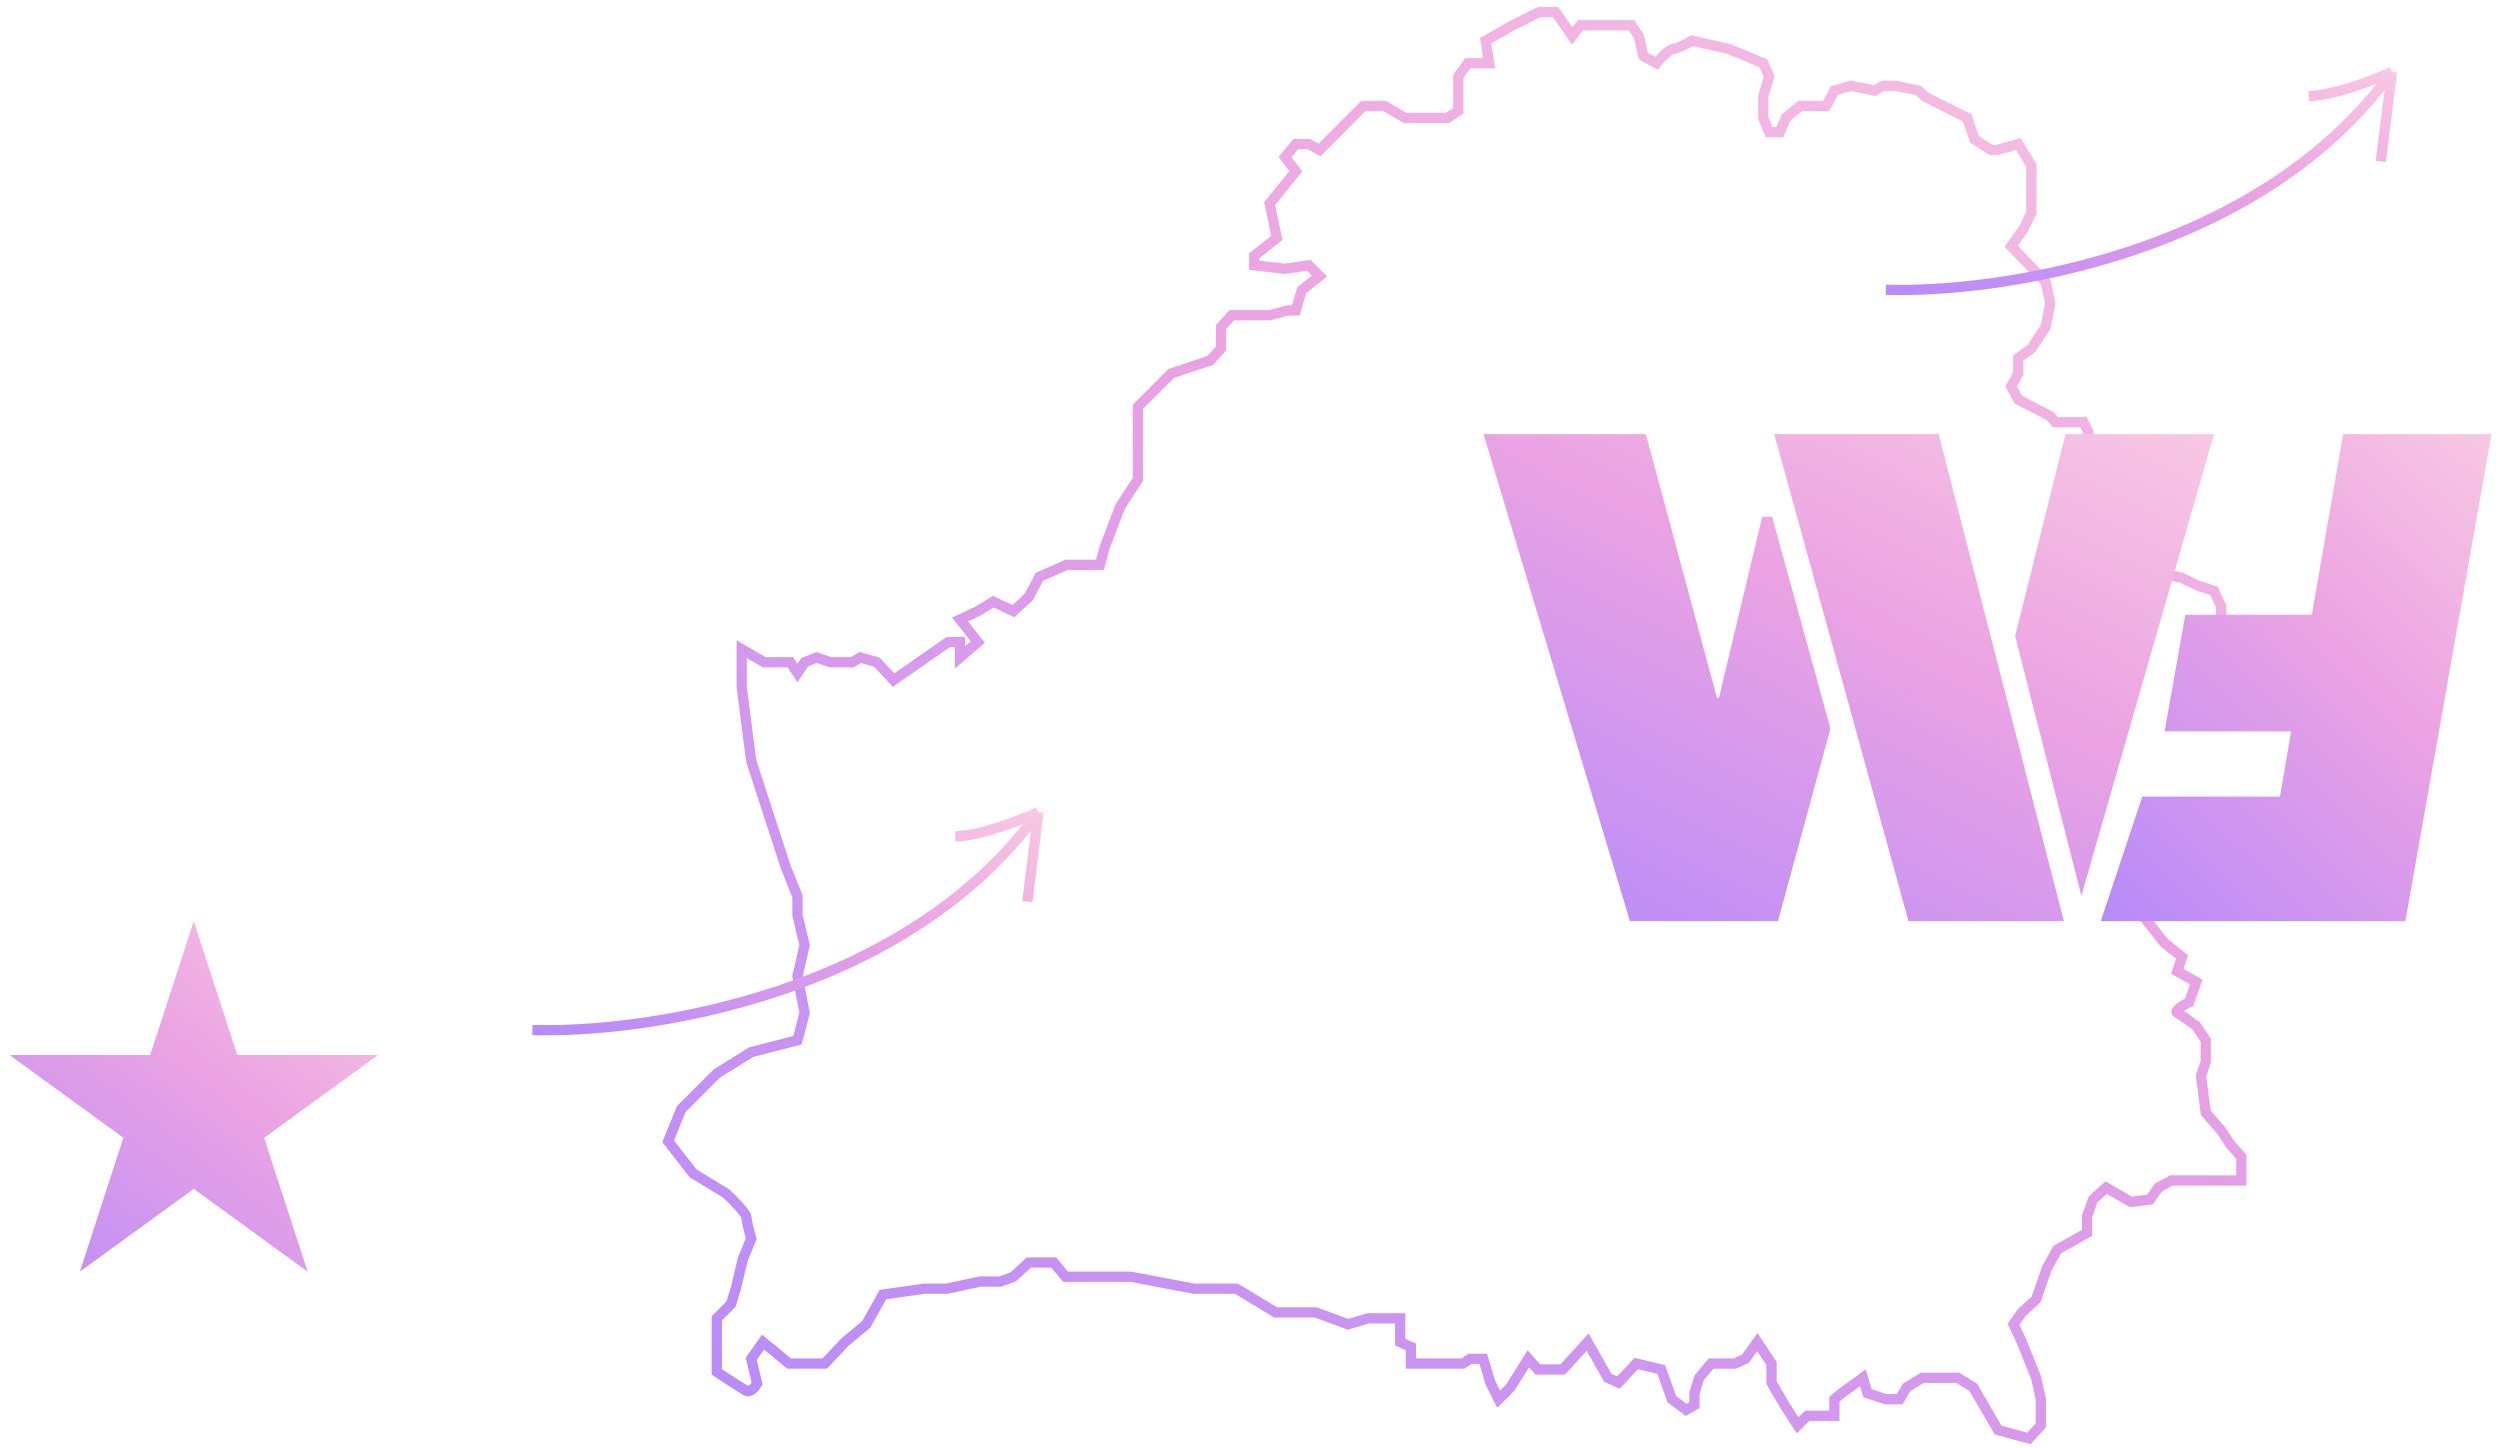 <svg width="183" height="106" viewBox="0 0 183 106" fill="none" xmlns="http://www.w3.org/2000/svg">
<path d="M55.944 48.478L54.294 47.521V50.305L54.988 55.699L57.507 63.443L58.375 65.618V67.01L58.897 69.185L58.375 71.447L58.897 74.144L58.375 76.145L54.988 77.015L52.47 78.581L49.864 81.191L48.909 83.54L50.733 85.89L53.165 87.369C53.657 87.833 54.641 88.83 54.641 89.109C54.641 89.387 54.873 90.269 54.988 90.675L54.38 92.154L53.859 94.329L53.512 95.46L52.47 96.504V98.244V100.419C53.078 100.825 54.363 101.672 54.641 101.811C54.919 101.951 55.278 101.521 55.423 101.289L54.988 99.462L55.857 98.244L57.767 99.81H60.373L61.849 98.244L63.412 96.939L64.628 94.764L67.668 94.329H69.318L71.75 93.807H73.226L74.181 93.459L75.31 92.415H77.134L78.003 93.459H82.779L87.382 94.329H90.508L93.374 96.069H96.327L98.672 96.939L100.148 96.504H102.493V98.244L103.275 98.592V99.81H105.446H107.096L107.617 99.462H108.572L109.093 101.202L109.701 102.42L110.57 101.55L111.872 99.462L112.567 100.245H114.391L116.215 98.244L117.691 100.854L118.473 101.202L119.775 99.81L121.599 100.245L122.381 102.42L123.423 103.203L124.031 102.855V101.985L124.378 100.854L125.247 99.81H125.855H126.984L127.765 99.462L128.634 98.244L129.676 99.81V101.202L130.631 102.855L131.586 104.334L132.281 103.638H134.279V102.42L134.8 101.985L136.363 100.854L136.71 101.985L138.013 102.42H139.055L139.576 101.55L140.705 100.854H143.311L144.44 101.55L146.263 104.682L148.521 105.291L149.39 104.334V102.42L149.042 100.854L148 98.244L147.392 96.939L148 96.069L149.042 95.112L149.824 92.85L150.606 91.458L152.777 90.24V89.022L153.211 87.804L154.166 86.934L155.99 87.978L157.38 87.804L157.988 86.934L158.943 86.412H160.767H164.067V84.671L163.285 83.802L162.59 82.757L161.461 81.452L161.114 78.755L161.461 77.711V76.145L160.767 75.101C160.419 74.84 159.655 74.283 159.377 74.144C159.099 74.005 159.84 73.564 160.246 73.361L160.767 71.882L159.377 71.099L159.725 70.055L158.422 69.011L157.119 67.358L156.251 66.401L157.119 65.618L157.38 63.878V62.746L158.422 63.269L159.725 62.746H161.461L164.067 64.574H166.499L169.191 63.878L169.972 62.746L170.754 61.964L171.362 60.484V59.614H172.665L173.62 58.918L175.096 58.048V56.743L174.575 55.264H173.62L171.362 53.872L170.754 52.915V52.132V51.088L169.972 50.131H168.757L167.28 49.087L165.196 48.565L162.59 49.087H161.114L161.461 48.565L162.069 47.086L162.59 45.52V44.389L162.069 43.258L160.767 42.823L159.725 42.301L157.814 41.866L155.816 40.56L154.687 40.212V38.124L154.166 36.732L153.124 35.253L151.908 35.079V34.383L152.516 33.513L152.864 32.73V31.599L152.516 30.903H150.432L150.085 30.468L147.74 29.25L147.219 28.293L147.74 27.336V26.205L148.695 25.509L149.737 23.943L150.085 22.203L149.737 20.637L147.219 18.026L148.087 16.808L148.695 15.59V13.241V12.11L147.74 10.544L146.177 10.979H145.742L144.526 10.196L144.005 8.63L140.879 7.064L140.445 6.629L138.708 6.281H137.839L137.231 6.629L135.495 6.281L134.279 6.629L133.671 7.76H132.976H131.76L130.718 8.63L130.284 9.674H129.502L129.068 8.63V7.064L129.502 5.585L129.068 4.628L126.549 3.584L123.857 2.975C123.51 3.178 122.746 3.584 122.468 3.584C122.19 3.584 121.541 4.28 121.252 4.628L120.296 4.106L119.949 2.627L119.428 1.844H115.694L115.086 2.627L113.87 0.887H112.654L110.743 1.844L108.746 2.975L109.007 4.628H107.443L106.749 5.585V8.108L105.967 8.63H105.012H103.709H102.84L101.364 7.76H99.801L96.588 10.979L95.806 10.544H94.851L94.069 11.501L94.851 12.545L92.94 14.894L93.461 17.418L91.811 18.723V19.419L94.069 19.68L95.806 19.419L96.588 20.202L95.285 21.246L94.851 22.725H94.243L92.94 23.073H91.811H90.161L89.379 23.943V25.509L88.598 26.379L85.732 27.336L83.3 29.772V35.079L81.998 37.08L80.868 40.038L80.521 41.344H78.089L76.092 42.214L75.31 43.693L74.181 44.737L72.705 44.041L71.576 44.737L70.273 45.346L71.576 46.999L70.273 48.13V46.999H69.405L65.41 49.783L64.194 48.478L62.978 48.13L62.37 48.478H60.807L59.765 48.13L58.897 48.478L58.375 49.261L57.854 48.478H55.944Z" stroke="url(#paint0_linear)" stroke-width="0.751"/>
<path d="M125.395 51.457L126.123 51.447L129.356 37.92L133.601 53.33L129.859 67.051H119.591L109.098 32.153H120.189L125.395 51.457ZM141.621 32.153L150.593 67.051H139.985L130.367 32.153H141.621ZM147.892 46.569L151.487 32.153H161.568L152.38 64.138L147.892 46.569Z" fill="url(#paint1_linear)" stroke="url(#paint2_linear)" stroke-width="0.751"/>
<path d="M167.708 53.164H158.895L160.279 45.381H169.226H169.542L169.596 45.069L171.838 32.153H181.931L175.76 67.051H154.298L157.083 58.686H166.891H167.208L167.261 58.374L168.078 53.603L168.154 53.164H167.708Z" fill="url(#paint3_linear)" stroke="url(#paint4_linear)" stroke-width="0.751"/>
<path d="M138.044 21.211C146.364 21.468 165.422 18.638 175.096 5.258M175.096 5.258L174.275 11.818M175.096 5.258C173.848 5.828 170.881 6.983 168.998 7.04" stroke="url(#paint5_linear)" stroke-width="0.751"/>
<path d="M38.969 75.396C47.288 75.653 66.346 72.823 76.021 59.442M76.021 59.442L75.2 66.003M76.021 59.442C74.773 60.013 71.806 61.168 69.923 61.225" stroke="url(#paint6_linear)" stroke-width="0.751"/>
<path d="M14.183 67.427L17.367 77.227H27.672L19.335 83.284L22.52 93.084L14.183 87.027L5.846 93.084L9.031 83.284L0.694 77.227H10.999L14.183 67.427Z" fill="url(#paint7_linear)"/>
<defs>
<linearGradient id="paint0_linear" x1="28.383" y1="115.718" x2="141.281" y2="-60.67" gradientUnits="userSpaceOnUse">
<stop stop-color="#AB85FF"/>
<stop offset="0.526" stop-color="#EBA3E3"/>
<stop offset="1" stop-color="#FFDBE4"/>
</linearGradient>
<linearGradient id="paint1_linear" x1="99.895" y1="70.987" x2="134.482" y2="3.923" gradientUnits="userSpaceOnUse">
<stop stop-color="#AB85FF"/>
<stop offset="0.526" stop-color="#EBA3E3"/>
<stop offset="1" stop-color="#FFDBE4"/>
</linearGradient>
<linearGradient id="paint2_linear" x1="99.895" y1="70.987" x2="134.482" y2="3.923" gradientUnits="userSpaceOnUse">
<stop stop-color="#AB85FF"/>
<stop offset="0.526" stop-color="#EBA3E3"/>
<stop offset="1" stop-color="#FFDBE4"/>
</linearGradient>
<linearGradient id="paint3_linear" x1="149.124" y1="70.987" x2="191.547" y2="26.989" gradientUnits="userSpaceOnUse">
<stop stop-color="#AB85FF"/>
<stop offset="0.526" stop-color="#EBA3E3"/>
<stop offset="1" stop-color="#FFDBE4"/>
</linearGradient>
<linearGradient id="paint4_linear" x1="149.124" y1="70.987" x2="191.547" y2="26.989" gradientUnits="userSpaceOnUse">
<stop stop-color="#AB85FF"/>
<stop offset="0.526" stop-color="#EBA3E3"/>
<stop offset="1" stop-color="#FFDBE4"/>
</linearGradient>
<linearGradient id="paint5_linear" x1="132.017" y1="22.822" x2="143.428" y2="-11.405" gradientUnits="userSpaceOnUse">
<stop stop-color="#AB85FF"/>
<stop offset="0.526" stop-color="#EBA3E3"/>
<stop offset="1" stop-color="#FFDBE4"/>
</linearGradient>
<linearGradient id="paint6_linear" x1="32.941" y1="77.006" x2="44.353" y2="42.779" gradientUnits="userSpaceOnUse">
<stop stop-color="#AB85FF"/>
<stop offset="0.526" stop-color="#EBA3E3"/>
<stop offset="1" stop-color="#FFDBE4"/>
</linearGradient>
<linearGradient id="paint7_linear" x1="-4.614" y1="98.626" x2="28.081" y2="56.362" gradientUnits="userSpaceOnUse">
<stop stop-color="#AB85FF"/>
<stop offset="0.526" stop-color="#EBA3E3"/>
<stop offset="1" stop-color="#FFDBE4"/>
</linearGradient>
</defs>
</svg>
